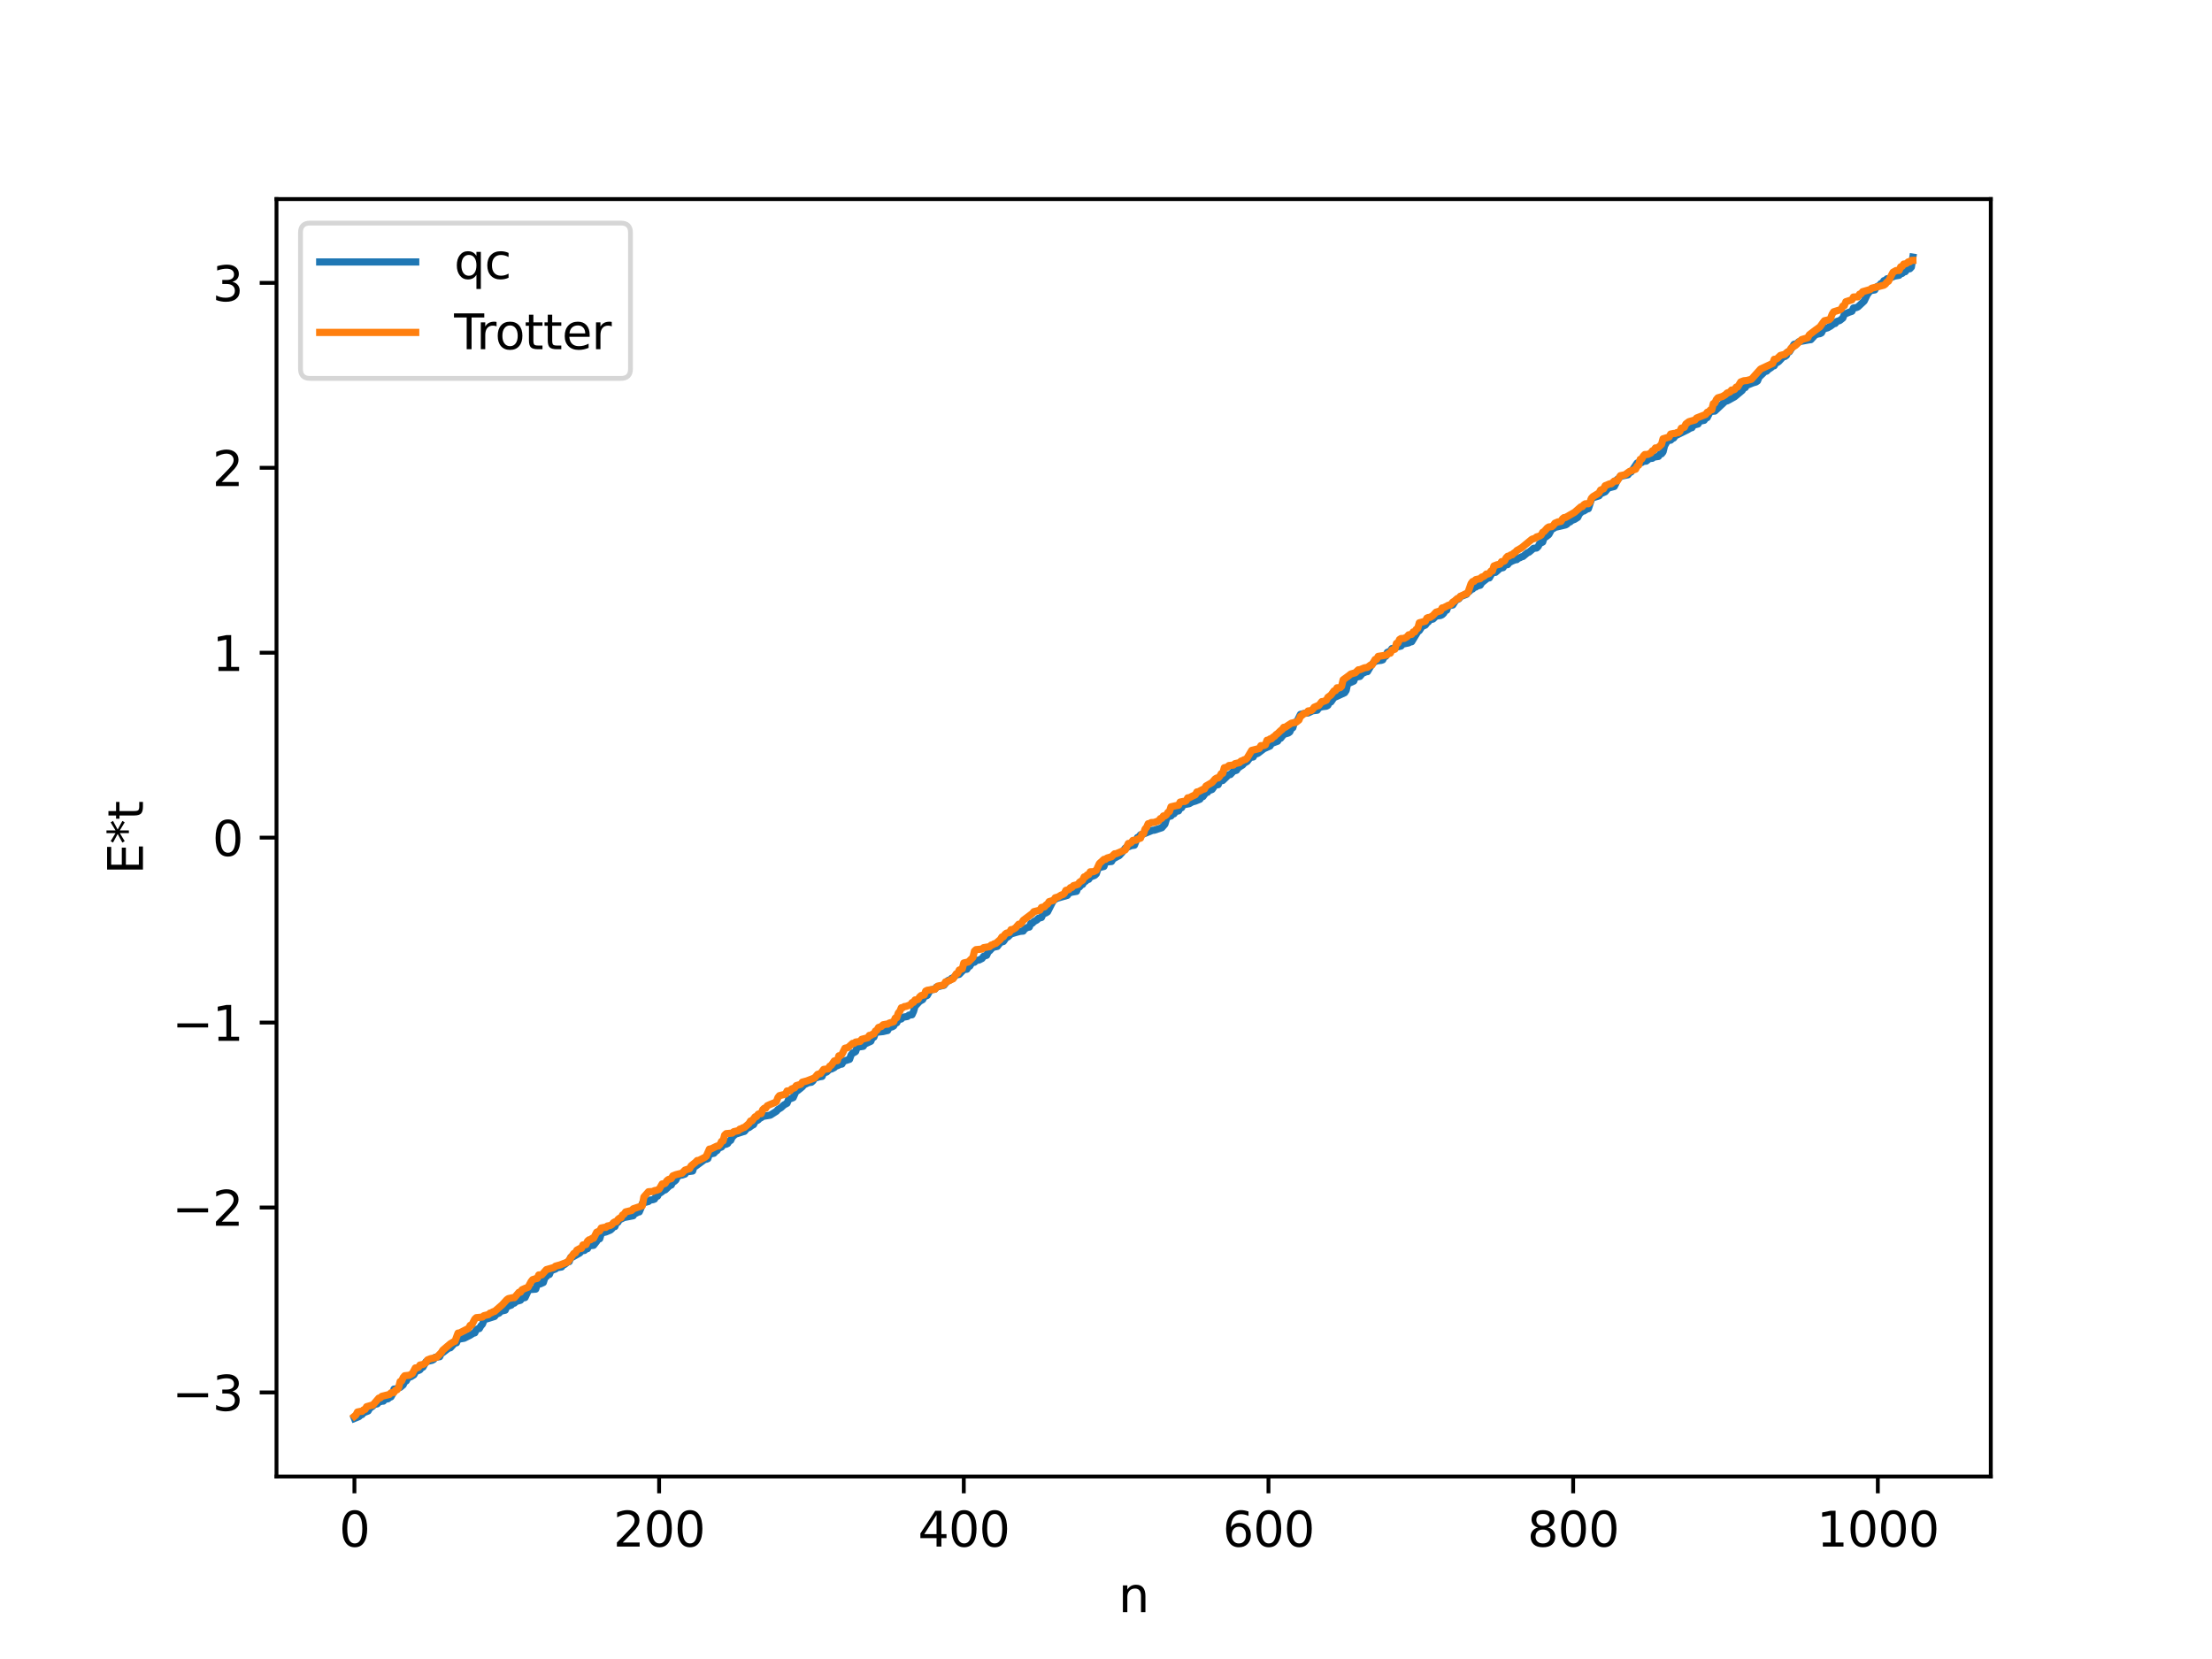 <?xml version="1.0" encoding="utf-8" standalone="no"?>
<!DOCTYPE svg PUBLIC "-//W3C//DTD SVG 1.1//EN"
  "http://www.w3.org/Graphics/SVG/1.1/DTD/svg11.dtd">
<svg xmlns:xlink="http://www.w3.org/1999/xlink" width="460.8pt" height="345.6pt" viewBox="0 0 460.8 345.6" xmlns="http://www.w3.org/2000/svg" version="1.1">
 <defs>
  <style type="text/css">*{stroke-linejoin: round; stroke-linecap: butt}</style>
 </defs>
 <g id="figure_1">
  <g id="patch_1">
   <path d="M 0 345.6 
L 460.8 345.6 
L 460.8 0 
L 0 0 
z
" style="fill: #ffffff"/>
  </g>
  <g id="axes_1">
   <g id="patch_2">
    <path d="M 57.6 307.584 
L 414.72 307.584 
L 414.72 41.472 
L 57.6 41.472 
z
" style="fill: #ffffff"/>
   </g>
   <g id="matplotlib.axis_1">
    <g id="xtick_1">
     <g id="line2d_1">
      <defs>
       <path id="m2b58fa3837" d="M 0 0 
L 0 3.5 
" style="stroke: #000000; stroke-width: 0.8"/>
      </defs>
      <g>
       <use xlink:href="#m2b58fa3837" x="73.833" y="307.584" style="stroke: #000000; stroke-width: 0.8"/>
      </g>
     </g>
     <g id="text_1">
      <!-- 0 -->
      <g transform="translate(70.651 322.182) scale(0.1 -0.1)">
       <defs>
        <path id="DejaVuSans-30" d="M 2034 4250 
Q 1547 4250 1301 3770 
Q 1056 3291 1056 2328 
Q 1056 1369 1301 889 
Q 1547 409 2034 409 
Q 2525 409 2770 889 
Q 3016 1369 3016 2328 
Q 3016 3291 2770 3770 
Q 2525 4250 2034 4250 
z
M 2034 4750 
Q 2819 4750 3233 4129 
Q 3647 3509 3647 2328 
Q 3647 1150 3233 529 
Q 2819 -91 2034 -91 
Q 1250 -91 836 529 
Q 422 1150 422 2328 
Q 422 3509 836 4129 
Q 1250 4750 2034 4750 
z
" transform="scale(0.016)"/>
       </defs>
       <use xlink:href="#DejaVuSans-30"/>
      </g>
     </g>
    </g>
    <g id="xtick_2">
     <g id="line2d_2">
      <g>
       <use xlink:href="#m2b58fa3837" x="137.304" y="307.584" style="stroke: #000000; stroke-width: 0.8"/>
      </g>
     </g>
     <g id="text_2">
      <!-- 200 -->
      <g transform="translate(127.76 322.182) scale(0.1 -0.1)">
       <defs>
        <path id="DejaVuSans-32" d="M 1228 531 
L 3431 531 
L 3431 0 
L 469 0 
L 469 531 
Q 828 903 1448 1529 
Q 2069 2156 2228 2338 
Q 2531 2678 2651 2914 
Q 2772 3150 2772 3378 
Q 2772 3750 2511 3984 
Q 2250 4219 1831 4219 
Q 1534 4219 1204 4116 
Q 875 4013 500 3803 
L 500 4441 
Q 881 4594 1212 4672 
Q 1544 4750 1819 4750 
Q 2544 4750 2975 4387 
Q 3406 4025 3406 3419 
Q 3406 3131 3298 2873 
Q 3191 2616 2906 2266 
Q 2828 2175 2409 1742 
Q 1991 1309 1228 531 
z
" transform="scale(0.016)"/>
       </defs>
       <use xlink:href="#DejaVuSans-32"/>
       <use xlink:href="#DejaVuSans-30" x="63.623"/>
       <use xlink:href="#DejaVuSans-30" x="127.246"/>
      </g>
     </g>
    </g>
    <g id="xtick_3">
     <g id="line2d_3">
      <g>
       <use xlink:href="#m2b58fa3837" x="200.775" y="307.584" style="stroke: #000000; stroke-width: 0.8"/>
      </g>
     </g>
     <g id="text_3">
      <!-- 400 -->
      <g transform="translate(191.231 322.182) scale(0.1 -0.1)">
       <defs>
        <path id="DejaVuSans-34" d="M 2419 4116 
L 825 1625 
L 2419 1625 
L 2419 4116 
z
M 2253 4666 
L 3047 4666 
L 3047 1625 
L 3713 1625 
L 3713 1100 
L 3047 1100 
L 3047 0 
L 2419 0 
L 2419 1100 
L 313 1100 
L 313 1709 
L 2253 4666 
z
" transform="scale(0.016)"/>
       </defs>
       <use xlink:href="#DejaVuSans-34"/>
       <use xlink:href="#DejaVuSans-30" x="63.623"/>
       <use xlink:href="#DejaVuSans-30" x="127.246"/>
      </g>
     </g>
    </g>
    <g id="xtick_4">
     <g id="line2d_4">
      <g>
       <use xlink:href="#m2b58fa3837" x="264.246" y="307.584" style="stroke: #000000; stroke-width: 0.8"/>
      </g>
     </g>
     <g id="text_4">
      <!-- 600 -->
      <g transform="translate(254.702 322.182) scale(0.1 -0.1)">
       <defs>
        <path id="DejaVuSans-36" d="M 2113 2584 
Q 1688 2584 1439 2293 
Q 1191 2003 1191 1497 
Q 1191 994 1439 701 
Q 1688 409 2113 409 
Q 2538 409 2786 701 
Q 3034 994 3034 1497 
Q 3034 2003 2786 2293 
Q 2538 2584 2113 2584 
z
M 3366 4563 
L 3366 3988 
Q 3128 4100 2886 4159 
Q 2644 4219 2406 4219 
Q 1781 4219 1451 3797 
Q 1122 3375 1075 2522 
Q 1259 2794 1537 2939 
Q 1816 3084 2150 3084 
Q 2853 3084 3261 2657 
Q 3669 2231 3669 1497 
Q 3669 778 3244 343 
Q 2819 -91 2113 -91 
Q 1303 -91 875 529 
Q 447 1150 447 2328 
Q 447 3434 972 4092 
Q 1497 4750 2381 4750 
Q 2619 4750 2861 4703 
Q 3103 4656 3366 4563 
z
" transform="scale(0.016)"/>
       </defs>
       <use xlink:href="#DejaVuSans-36"/>
       <use xlink:href="#DejaVuSans-30" x="63.623"/>
       <use xlink:href="#DejaVuSans-30" x="127.246"/>
      </g>
     </g>
    </g>
    <g id="xtick_5">
     <g id="line2d_5">
      <g>
       <use xlink:href="#m2b58fa3837" x="327.717" y="307.584" style="stroke: #000000; stroke-width: 0.8"/>
      </g>
     </g>
     <g id="text_5">
      <!-- 800 -->
      <g transform="translate(318.173 322.182) scale(0.1 -0.1)">
       <defs>
        <path id="DejaVuSans-38" d="M 2034 2216 
Q 1584 2216 1326 1975 
Q 1069 1734 1069 1313 
Q 1069 891 1326 650 
Q 1584 409 2034 409 
Q 2484 409 2743 651 
Q 3003 894 3003 1313 
Q 3003 1734 2745 1975 
Q 2488 2216 2034 2216 
z
M 1403 2484 
Q 997 2584 770 2862 
Q 544 3141 544 3541 
Q 544 4100 942 4425 
Q 1341 4750 2034 4750 
Q 2731 4750 3128 4425 
Q 3525 4100 3525 3541 
Q 3525 3141 3298 2862 
Q 3072 2584 2669 2484 
Q 3125 2378 3379 2068 
Q 3634 1759 3634 1313 
Q 3634 634 3220 271 
Q 2806 -91 2034 -91 
Q 1263 -91 848 271 
Q 434 634 434 1313 
Q 434 1759 690 2068 
Q 947 2378 1403 2484 
z
M 1172 3481 
Q 1172 3119 1398 2916 
Q 1625 2713 2034 2713 
Q 2441 2713 2670 2916 
Q 2900 3119 2900 3481 
Q 2900 3844 2670 4047 
Q 2441 4250 2034 4250 
Q 1625 4250 1398 4047 
Q 1172 3844 1172 3481 
z
" transform="scale(0.016)"/>
       </defs>
       <use xlink:href="#DejaVuSans-38"/>
       <use xlink:href="#DejaVuSans-30" x="63.623"/>
       <use xlink:href="#DejaVuSans-30" x="127.246"/>
      </g>
     </g>
    </g>
    <g id="xtick_6">
     <g id="line2d_6">
      <g>
       <use xlink:href="#m2b58fa3837" x="391.188" y="307.584" style="stroke: #000000; stroke-width: 0.8"/>
      </g>
     </g>
     <g id="text_6">
      <!-- 1000 -->
      <g transform="translate(378.463 322.182) scale(0.1 -0.1)">
       <defs>
        <path id="DejaVuSans-31" d="M 794 531 
L 1825 531 
L 1825 4091 
L 703 3866 
L 703 4441 
L 1819 4666 
L 2450 4666 
L 2450 531 
L 3481 531 
L 3481 0 
L 794 0 
L 794 531 
z
" transform="scale(0.016)"/>
       </defs>
       <use xlink:href="#DejaVuSans-31"/>
       <use xlink:href="#DejaVuSans-30" x="63.623"/>
       <use xlink:href="#DejaVuSans-30" x="127.246"/>
       <use xlink:href="#DejaVuSans-30" x="190.869"/>
      </g>
     </g>
    </g>
    <g id="text_7">
     <!-- n -->
     <g transform="translate(232.991 335.861) scale(0.1 -0.1)">
      <defs>
       <path id="DejaVuSans-6e" d="M 3513 2113 
L 3513 0 
L 2938 0 
L 2938 2094 
Q 2938 2591 2744 2837 
Q 2550 3084 2163 3084 
Q 1697 3084 1428 2787 
Q 1159 2491 1159 1978 
L 1159 0 
L 581 0 
L 581 3500 
L 1159 3500 
L 1159 2956 
Q 1366 3272 1645 3428 
Q 1925 3584 2291 3584 
Q 2894 3584 3203 3211 
Q 3513 2838 3513 2113 
z
" transform="scale(0.016)"/>
      </defs>
      <use xlink:href="#DejaVuSans-6e"/>
     </g>
    </g>
   </g>
   <g id="matplotlib.axis_2">
    <g id="ytick_1">
     <g id="line2d_7">
      <defs>
       <path id="m4e00df3006" d="M 0 0 
L -3.5 0 
" style="stroke: #000000; stroke-width: 0.8"/>
      </defs>
      <g>
       <use xlink:href="#m4e00df3006" x="57.6" y="290.071" style="stroke: #000000; stroke-width: 0.8"/>
      </g>
     </g>
     <g id="text_8">
      <!-- −3 -->
      <g transform="translate(35.858 293.87) scale(0.1 -0.1)">
       <defs>
        <path id="DejaVuSans-2212" d="M 678 2272 
L 4684 2272 
L 4684 1741 
L 678 1741 
L 678 2272 
z
" transform="scale(0.016)"/>
        <path id="DejaVuSans-33" d="M 2597 2516 
Q 3050 2419 3304 2112 
Q 3559 1806 3559 1356 
Q 3559 666 3084 287 
Q 2609 -91 1734 -91 
Q 1441 -91 1130 -33 
Q 819 25 488 141 
L 488 750 
Q 750 597 1062 519 
Q 1375 441 1716 441 
Q 2309 441 2620 675 
Q 2931 909 2931 1356 
Q 2931 1769 2642 2001 
Q 2353 2234 1838 2234 
L 1294 2234 
L 1294 2753 
L 1863 2753 
Q 2328 2753 2575 2939 
Q 2822 3125 2822 3475 
Q 2822 3834 2567 4026 
Q 2313 4219 1838 4219 
Q 1578 4219 1281 4162 
Q 984 4106 628 3988 
L 628 4550 
Q 988 4650 1302 4700 
Q 1616 4750 1894 4750 
Q 2613 4750 3031 4423 
Q 3450 4097 3450 3541 
Q 3450 3153 3228 2886 
Q 3006 2619 2597 2516 
z
" transform="scale(0.016)"/>
       </defs>
       <use xlink:href="#DejaVuSans-2212"/>
       <use xlink:href="#DejaVuSans-33" x="83.789"/>
      </g>
     </g>
    </g>
    <g id="ytick_2">
     <g id="line2d_8">
      <g>
       <use xlink:href="#m4e00df3006" x="57.6" y="251.547" style="stroke: #000000; stroke-width: 0.8"/>
      </g>
     </g>
     <g id="text_9">
      <!-- −2 -->
      <g transform="translate(35.858 255.346) scale(0.1 -0.1)">
       <use xlink:href="#DejaVuSans-2212"/>
       <use xlink:href="#DejaVuSans-32" x="83.789"/>
      </g>
     </g>
    </g>
    <g id="ytick_3">
     <g id="line2d_9">
      <g>
       <use xlink:href="#m4e00df3006" x="57.6" y="213.023" style="stroke: #000000; stroke-width: 0.8"/>
      </g>
     </g>
     <g id="text_10">
      <!-- −1 -->
      <g transform="translate(35.858 216.822) scale(0.1 -0.1)">
       <use xlink:href="#DejaVuSans-2212"/>
       <use xlink:href="#DejaVuSans-31" x="83.789"/>
      </g>
     </g>
    </g>
    <g id="ytick_4">
     <g id="line2d_10">
      <g>
       <use xlink:href="#m4e00df3006" x="57.6" y="174.499" style="stroke: #000000; stroke-width: 0.8"/>
      </g>
     </g>
     <g id="text_11">
      <!-- 0 -->
      <g transform="translate(44.237 178.298) scale(0.1 -0.1)">
       <use xlink:href="#DejaVuSans-30"/>
      </g>
     </g>
    </g>
    <g id="ytick_5">
     <g id="line2d_11">
      <g>
       <use xlink:href="#m4e00df3006" x="57.6" y="135.975" style="stroke: #000000; stroke-width: 0.8"/>
      </g>
     </g>
     <g id="text_12">
      <!-- 1 -->
      <g transform="translate(44.237 139.775) scale(0.1 -0.1)">
       <use xlink:href="#DejaVuSans-31"/>
      </g>
     </g>
    </g>
    <g id="ytick_6">
     <g id="line2d_12">
      <g>
       <use xlink:href="#m4e00df3006" x="57.6" y="97.451" style="stroke: #000000; stroke-width: 0.8"/>
      </g>
     </g>
     <g id="text_13">
      <!-- 2 -->
      <g transform="translate(44.237 101.251) scale(0.1 -0.1)">
       <use xlink:href="#DejaVuSans-32"/>
      </g>
     </g>
    </g>
    <g id="ytick_7">
     <g id="line2d_13">
      <g>
       <use xlink:href="#m4e00df3006" x="57.6" y="58.927" style="stroke: #000000; stroke-width: 0.8"/>
      </g>
     </g>
     <g id="text_14">
      <!-- 3 -->
      <g transform="translate(44.237 62.727) scale(0.1 -0.1)">
       <use xlink:href="#DejaVuSans-33"/>
      </g>
     </g>
    </g>
    <g id="text_15">
     <!-- E*t -->
     <g transform="translate(29.778 182.148) rotate(-90) scale(0.1 -0.1)">
      <defs>
       <path id="DejaVuSans-45" d="M 628 4666 
L 3578 4666 
L 3578 4134 
L 1259 4134 
L 1259 2753 
L 3481 2753 
L 3481 2222 
L 1259 2222 
L 1259 531 
L 3634 531 
L 3634 0 
L 628 0 
L 628 4666 
z
" transform="scale(0.016)"/>
       <path id="DejaVuSans-2a" d="M 3009 3897 
L 1888 3291 
L 3009 2681 
L 2828 2375 
L 1778 3009 
L 1778 1831 
L 1422 1831 
L 1422 3009 
L 372 2375 
L 191 2681 
L 1313 3291 
L 191 3897 
L 372 4206 
L 1422 3572 
L 1422 4750 
L 1778 4750 
L 1778 3572 
L 2828 4206 
L 3009 3897 
z
" transform="scale(0.016)"/>
       <path id="DejaVuSans-74" d="M 1172 4494 
L 1172 3500 
L 2356 3500 
L 2356 3053 
L 1172 3053 
L 1172 1153 
Q 1172 725 1289 603 
Q 1406 481 1766 481 
L 2356 481 
L 2356 0 
L 1766 0 
Q 1100 0 847 248 
Q 594 497 594 1153 
L 594 3053 
L 172 3053 
L 172 3500 
L 594 3500 
L 594 4494 
L 1172 4494 
z
" transform="scale(0.016)"/>
      </defs>
      <use xlink:href="#DejaVuSans-45"/>
      <use xlink:href="#DejaVuSans-2a" x="63.184"/>
      <use xlink:href="#DejaVuSans-74" x="113.184"/>
     </g>
    </g>
   </g>
   <g id="line2d_14">
    <path d="M 73.833 295.488 
L 74.785 295.106 
L 75.102 294.791 
L 75.42 294.683 
L 75.737 294.3 
L 76.689 293.93 
L 77.006 293.374 
L 77.641 292.935 
L 77.958 292.579 
L 78.593 292.445 
L 78.91 292.085 
L 79.545 291.893 
L 79.862 291.878 
L 80.18 291.506 
L 80.815 291.394 
L 81.132 291.115 
L 81.449 290.992 
L 81.767 290.44 
L 82.084 289.367 
L 82.401 289.363 
L 83.036 289.066 
L 83.353 289.019 
L 83.988 288.493 
L 84.305 287.801 
L 84.623 287.682 
L 84.94 287.142 
L 85.258 286.873 
L 85.575 286.801 
L 86.21 286.402 
L 86.527 285.86 
L 86.844 285.539 
L 87.162 285.514 
L 87.479 285.351 
L 87.796 284.933 
L 88.114 284.795 
L 88.748 283.664 
L 90.018 283.37 
L 90.335 283.198 
L 90.653 282.755 
L 91.605 282.626 
L 91.922 281.917 
L 92.239 281.777 
L 93.191 281.042 
L 93.509 280.83 
L 93.826 280.763 
L 94.778 279.736 
L 95.096 279.731 
L 95.413 278.989 
L 96.682 278.78 
L 97.952 278.142 
L 98.586 277.735 
L 98.904 277.664 
L 99.221 277 
L 99.539 276.814 
L 99.856 276.764 
L 100.173 276.201 
L 100.491 275.867 
L 100.808 275.056 
L 101.125 274.827 
L 102.077 274.544 
L 103.029 274.239 
L 103.347 273.808 
L 103.981 273.535 
L 104.299 273.161 
L 105.251 272.933 
L 105.568 272.22 
L 106.52 271.87 
L 106.838 271.483 
L 107.155 271.463 
L 107.472 271.136 
L 108.107 270.955 
L 108.424 270.865 
L 108.742 270.443 
L 109.377 270.307 
L 110.011 268.965 
L 110.329 268.643 
L 111.598 268.547 
L 111.915 267.57 
L 112.55 267.457 
L 113.185 267.171 
L 113.502 266.163 
L 113.82 265.943 
L 114.137 265.535 
L 114.454 265.493 
L 114.772 264.698 
L 115.724 264.353 
L 116.041 264.085 
L 116.993 263.93 
L 117.31 263.518 
L 117.628 263.406 
L 118.262 262.889 
L 118.58 262.82 
L 118.897 261.915 
L 119.215 261.9 
L 120.801 261.007 
L 121.119 260.568 
L 121.753 260.486 
L 122.071 260.178 
L 122.388 260.121 
L 122.705 259.523 
L 123.658 259.419 
L 124.292 258.606 
L 124.61 258.113 
L 124.927 258.058 
L 125.244 257.016 
L 125.562 256.788 
L 126.196 256.645 
L 127.148 256.249 
L 127.466 255.974 
L 127.783 255.537 
L 128.1 255.52 
L 128.418 254.692 
L 128.735 254.612 
L 129.053 254.004 
L 129.37 253.952 
L 130.005 253.632 
L 131.591 253.323 
L 131.909 253.261 
L 132.226 252.726 
L 132.543 252.711 
L 132.861 252.504 
L 133.178 252.462 
L 133.496 251.727 
L 133.813 250.69 
L 134.448 250.463 
L 135.082 250.296 
L 135.4 250.002 
L 136.034 249.909 
L 136.352 249.789 
L 136.669 249.206 
L 136.986 249.176 
L 137.304 248.488 
L 137.621 248.457 
L 138.256 247.97 
L 138.573 247.872 
L 139.525 246.973 
L 139.843 246.862 
L 140.16 246.236 
L 140.477 246.114 
L 140.795 245.822 
L 141.112 245.117 
L 141.747 244.809 
L 142.064 244.789 
L 142.699 244.578 
L 143.016 244.109 
L 144.286 243.945 
L 144.603 242.942 
L 144.92 242.923 
L 146.824 241.524 
L 147.142 241.499 
L 147.459 241.361 
L 147.777 240.43 
L 148.729 240.24 
L 149.046 239.869 
L 149.363 239.682 
L 149.681 239.19 
L 150.315 238.939 
L 150.633 238.465 
L 151.267 238.362 
L 151.585 238.206 
L 151.902 237.714 
L 152.22 237.564 
L 152.537 236.882 
L 153.172 236.282 
L 154.758 235.769 
L 155.076 235.685 
L 155.71 234.917 
L 156.028 234.895 
L 156.662 234.439 
L 156.98 234.28 
L 157.297 233.636 
L 157.932 233.306 
L 158.249 232.964 
L 158.567 232.84 
L 158.884 232.57 
L 160.471 232.302 
L 161.74 231.496 
L 162.058 231.13 
L 162.692 230.75 
L 163.327 230.168 
L 163.962 229.824 
L 164.279 229.016 
L 164.914 228.78 
L 165.231 228.657 
L 165.866 227.242 
L 166.183 227.179 
L 167.135 226.398 
L 167.453 226.011 
L 168.405 225.537 
L 169.039 225.444 
L 169.357 225.166 
L 169.674 224.634 
L 170.626 224.335 
L 171.261 224.231 
L 171.578 223.52 
L 172.213 223.316 
L 172.848 222.716 
L 173.165 222.707 
L 173.8 222.393 
L 174.117 222.079 
L 174.434 222.005 
L 175.069 221.691 
L 175.386 221.668 
L 175.704 221.08 
L 176.973 220.676 
L 177.291 219.787 
L 177.608 219.351 
L 177.925 219.263 
L 178.243 219.052 
L 178.56 218.151 
L 179.829 217.965 
L 180.147 217.493 
L 181.416 216.913 
L 181.734 216.123 
L 182.051 216.054 
L 182.368 215.178 
L 182.686 215.022 
L 183.955 214.89 
L 184.59 214.741 
L 184.907 214.679 
L 185.224 214.066 
L 185.859 213.906 
L 186.177 213.721 
L 186.494 213.15 
L 186.811 213.06 
L 187.129 212.427 
L 187.763 212.264 
L 188.081 211.912 
L 189.033 211.75 
L 189.35 211.469 
L 189.985 211.394 
L 190.302 210.702 
L 190.62 209.62 
L 191.572 208.597 
L 192.206 208.238 
L 192.524 207.636 
L 193.158 207.368 
L 193.793 206.235 
L 194.745 206.068 
L 195.062 205.622 
L 196.649 205.245 
L 197.284 204.436 
L 197.601 204.201 
L 197.919 204.154 
L 198.236 203.807 
L 198.553 203.742 
L 199.188 203.086 
L 199.823 202.976 
L 200.775 201.981 
L 201.41 201.908 
L 201.727 201.42 
L 202.044 201.248 
L 202.362 200.694 
L 202.679 200.473 
L 202.996 200.452 
L 203.314 200.103 
L 203.948 199.99 
L 204.583 199.664 
L 204.9 199.215 
L 205.535 199.009 
L 205.853 198.299 
L 206.17 198.057 
L 206.805 197.364 
L 207.757 197.148 
L 208.391 196.322 
L 209.026 196.13 
L 209.661 195.25 
L 209.978 195.167 
L 210.613 194.553 
L 211.882 194.178 
L 212.517 194.012 
L 213.152 193.962 
L 213.469 193.507 
L 214.104 193.166 
L 214.421 193.133 
L 214.739 192.354 
L 215.056 192.325 
L 215.373 191.993 
L 216.008 191.642 
L 216.325 191.293 
L 216.96 191.127 
L 217.277 190.42 
L 217.912 190.157 
L 218.229 189.95 
L 219.181 188.079 
L 219.499 187.551 
L 220.134 187.148 
L 221.086 186.878 
L 222.355 186.517 
L 222.672 186.041 
L 223.307 185.846 
L 224.259 185.682 
L 224.577 184.847 
L 224.894 184.768 
L 225.211 184.356 
L 225.529 184.244 
L 225.846 183.679 
L 226.163 183.574 
L 226.481 183.189 
L 226.798 183.177 
L 227.115 182.705 
L 228.067 182.341 
L 228.385 182.015 
L 228.702 181.028 
L 229.02 180.727 
L 229.972 180.494 
L 230.289 179.575 
L 231.558 179.461 
L 231.876 178.932 
L 232.828 178.397 
L 233.145 178.257 
L 233.78 177.555 
L 234.415 176.67 
L 235.684 176.154 
L 236.319 176.067 
L 236.953 174.462 
L 237.271 174.318 
L 237.588 173.903 
L 238.223 173.728 
L 240.127 172.952 
L 240.444 172.949 
L 241.079 172.738 
L 242.031 172.426 
L 242.666 171.704 
L 242.983 170.657 
L 243.3 170.106 
L 243.935 169.992 
L 244.253 169.608 
L 244.57 169.523 
L 244.887 169.044 
L 245.522 168.922 
L 245.839 168.302 
L 246.157 168.261 
L 246.474 167.664 
L 247.743 167.417 
L 248.378 167.054 
L 249.013 166.882 
L 249.965 166.495 
L 250.282 165.997 
L 250.6 165.946 
L 251.234 165.075 
L 251.552 165.052 
L 251.869 164.603 
L 252.186 164.585 
L 252.504 164.452 
L 253.139 163.546 
L 253.773 163.457 
L 254.091 162.683 
L 254.725 162.59 
L 255.995 161.357 
L 256.312 161.349 
L 256.947 160.652 
L 257.581 160.462 
L 257.899 159.989 
L 258.534 159.554 
L 258.851 159.376 
L 259.168 158.985 
L 259.803 158.626 
L 260.438 157.785 
L 261.072 157.691 
L 261.39 157.124 
L 262.024 156.943 
L 263.294 155.97 
L 263.929 155.688 
L 264.563 155.417 
L 264.881 154.879 
L 266.15 154.412 
L 266.467 153.861 
L 266.785 153.793 
L 267.42 152.984 
L 268.372 152.703 
L 268.689 152.473 
L 269.006 151.778 
L 269.324 151.591 
L 269.641 150.527 
L 269.958 150.424 
L 270.276 150.099 
L 270.91 148.816 
L 271.862 148.589 
L 272.497 148.525 
L 273.449 148.066 
L 274.401 147.951 
L 274.719 147.473 
L 275.353 147.228 
L 276.305 147.11 
L 276.623 146.93 
L 276.94 146.257 
L 277.258 146.226 
L 277.892 145.325 
L 278.527 145.043 
L 280.114 144.312 
L 280.431 143.827 
L 280.748 142.329 
L 281.066 142.303 
L 282.018 141.876 
L 282.335 141.06 
L 283.287 140.913 
L 283.922 140.168 
L 284.239 140.109 
L 284.557 139.927 
L 284.874 139.912 
L 285.509 138.837 
L 286.143 138.001 
L 286.778 137.664 
L 287.73 137.558 
L 288.048 137.453 
L 288.365 136.828 
L 288.682 136.715 
L 289 135.903 
L 289.634 135.638 
L 289.952 135.12 
L 290.269 135.078 
L 290.904 134.802 
L 291.856 134.588 
L 292.173 134.181 
L 293.443 133.928 
L 293.76 133.74 
L 294.077 133.686 
L 295.347 131.595 
L 295.664 131.385 
L 296.299 130.413 
L 296.616 130.367 
L 296.934 130.202 
L 297.251 129.756 
L 297.568 129.522 
L 297.886 129.093 
L 298.52 128.959 
L 299.155 128.339 
L 300.107 128.209 
L 300.424 128.054 
L 300.742 127.757 
L 301.059 127.189 
L 301.377 127.109 
L 301.694 126.227 
L 302.646 126.022 
L 303.281 125.047 
L 303.915 124.736 
L 304.233 124.293 
L 305.502 123.807 
L 305.82 123.362 
L 306.137 123.167 
L 306.454 122.742 
L 306.772 122.704 
L 307.089 122.34 
L 307.406 122.301 
L 307.724 122.072 
L 308.358 121.914 
L 308.676 121.389 
L 309.945 120.39 
L 310.262 120.387 
L 310.897 119.253 
L 311.532 119.236 
L 312.484 118.383 
L 313.119 118.244 
L 313.436 117.706 
L 314.071 117.619 
L 314.388 117.2 
L 315.023 116.866 
L 315.658 116.613 
L 315.975 116.582 
L 316.292 116.26 
L 316.61 116.206 
L 316.927 115.996 
L 317.244 115.935 
L 318.196 115.146 
L 318.514 115.033 
L 319.466 114.229 
L 320.1 114.157 
L 320.418 113.862 
L 320.735 113.236 
L 321.37 112.918 
L 321.687 111.877 
L 322.005 111.86 
L 322.639 111.367 
L 323.274 110.19 
L 323.591 110.117 
L 323.909 109.869 
L 326.13 109.351 
L 326.448 109.17 
L 326.765 108.769 
L 327.082 108.722 
L 327.4 108.43 
L 328.034 108.186 
L 328.669 107.779 
L 328.986 107.117 
L 329.621 106.48 
L 329.939 106.458 
L 330.573 106.052 
L 330.891 105.97 
L 331.525 104.011 
L 331.843 103.689 
L 333.112 103.29 
L 333.429 102.857 
L 334.381 102.45 
L 335.016 101.676 
L 336.286 101.341 
L 336.603 100.72 
L 336.92 99.85 
L 337.238 99.648 
L 337.555 99.23 
L 339.142 98.901 
L 339.459 98.391 
L 339.777 98.341 
L 341.046 96.459 
L 341.998 96.355 
L 342.315 96.118 
L 342.95 96.051 
L 343.585 95.53 
L 344.22 95.467 
L 344.537 95.223 
L 345.489 95.079 
L 345.806 94.606 
L 346.124 94.544 
L 346.441 94.14 
L 346.758 92.865 
L 347.393 91.767 
L 348.028 91.693 
L 348.345 91.391 
L 348.662 91.248 
L 348.98 90.789 
L 351.519 89.545 
L 352.153 89.16 
L 352.471 89.088 
L 352.788 88.568 
L 353.74 88.324 
L 354.058 87.75 
L 355.01 87.557 
L 355.327 87.1 
L 355.644 86.994 
L 356.279 85.714 
L 357.231 85.633 
L 359.453 83.547 
L 359.77 83.527 
L 361.357 82.654 
L 362.943 81.328 
L 363.261 80.767 
L 363.578 80.734 
L 363.896 80.173 
L 364.213 80.143 
L 365.165 79.755 
L 365.8 79.574 
L 366.117 79.359 
L 366.434 78.58 
L 367.704 77.348 
L 368.021 77.319 
L 368.339 76.982 
L 368.973 76.562 
L 369.291 76.276 
L 369.608 76.191 
L 369.925 75.543 
L 370.243 75.513 
L 370.56 75.295 
L 371.512 74.276 
L 371.829 74.262 
L 372.147 74.034 
L 372.464 73.287 
L 372.781 73.274 
L 373.734 71.729 
L 374.368 71.547 
L 374.686 71.213 
L 375.32 71.079 
L 376.907 70.787 
L 377.224 70.758 
L 378.177 69.733 
L 378.811 69.547 
L 379.129 69.512 
L 379.446 69.339 
L 379.763 68.706 
L 380.081 68.465 
L 380.715 68.294 
L 381.35 67.928 
L 381.985 67.455 
L 382.302 67.386 
L 382.62 66.979 
L 383.254 66.77 
L 383.889 66.268 
L 384.206 65.465 
L 385.158 65.061 
L 385.793 64.844 
L 386.11 64.159 
L 386.745 64.063 
L 387.062 63.909 
L 388.332 62.726 
L 388.967 61.395 
L 389.601 60.556 
L 390.553 60.392 
L 390.871 59.863 
L 391.188 59.598 
L 391.505 59.506 
L 391.823 59.078 
L 392.14 58.945 
L 392.458 58.467 
L 392.775 58.396 
L 393.092 58.075 
L 393.41 58.054 
L 394.679 57.507 
L 395.631 57.343 
L 395.948 56.969 
L 396.266 56.952 
L 396.583 56.646 
L 396.9 56.598 
L 397.218 56.185 
L 397.535 55.994 
L 397.853 55.985 
L 398.17 55.649 
L 398.487 53.568 
L 398.487 53.568 
" clip-path="url(#p6b2738f09f)" style="fill: none; stroke: #1f77b4; stroke-width: 1.5; stroke-linecap: square"/>
   </g>
   <g id="line2d_15">
    <path d="M 73.833 295.024 
L 74.15 294.761 
L 74.467 294.148 
L 75.102 294.017 
L 75.42 294.017 
L 75.737 293.688 
L 76.054 293.61 
L 76.372 293.043 
L 77.324 292.764 
L 77.641 292.73 
L 78.91 291.26 
L 79.228 291.206 
L 79.545 290.876 
L 81.132 290.488 
L 81.449 290.147 
L 82.084 290.062 
L 82.401 289.6 
L 82.719 289.511 
L 83.036 289.087 
L 83.353 287.804 
L 83.671 287.685 
L 83.988 286.964 
L 84.305 286.597 
L 85.258 286.494 
L 85.892 286.145 
L 86.527 284.969 
L 86.844 284.969 
L 87.162 284.845 
L 87.479 284.367 
L 88.114 284.245 
L 88.748 283.856 
L 89.066 283.289 
L 89.7 283.04 
L 90.335 282.913 
L 90.97 282.732 
L 91.922 281.782 
L 92.239 281.27 
L 93.826 279.926 
L 94.461 279.539 
L 94.778 279.425 
L 95.413 277.713 
L 95.73 277.685 
L 97.634 276.709 
L 97.952 276.097 
L 98.269 276.016 
L 98.904 274.795 
L 99.221 274.494 
L 100.491 274.371 
L 100.808 274.08 
L 101.76 273.855 
L 102.077 273.539 
L 102.395 273.469 
L 102.712 273.256 
L 103.029 273.195 
L 104.616 271.817 
L 105.568 270.77 
L 105.886 270.532 
L 106.838 270.327 
L 107.155 270.327 
L 108.107 269.205 
L 108.424 269.183 
L 108.742 268.679 
L 109.377 268.393 
L 110.011 268.156 
L 110.646 266.966 
L 110.963 266.575 
L 111.598 266.373 
L 111.915 266.314 
L 112.233 265.596 
L 112.867 265.575 
L 113.82 264.489 
L 115.406 264.032 
L 115.724 263.759 
L 116.676 263.503 
L 117.31 263.256 
L 118.262 262.894 
L 119.532 261.115 
L 119.849 261.02 
L 120.167 260.429 
L 120.801 260.082 
L 121.119 260.06 
L 121.436 259.34 
L 122.071 259.281 
L 122.388 258.554 
L 122.705 258.275 
L 123.023 258.262 
L 123.34 257.965 
L 123.658 257.956 
L 124.292 256.693 
L 124.927 256.43 
L 125.244 255.817 
L 125.879 255.686 
L 126.196 255.686 
L 126.514 255.411 
L 127.148 255.279 
L 127.466 255.107 
L 127.783 254.711 
L 128.1 254.527 
L 128.418 254.51 
L 128.735 254.021 
L 129.053 253.772 
L 129.37 253.704 
L 129.687 253.105 
L 130.005 252.929 
L 130.322 252.461 
L 131.591 252.157 
L 131.909 251.816 
L 133.178 251.388 
L 133.813 251.179 
L 134.13 249.354 
L 135.082 248.266 
L 136.034 248.207 
L 136.352 248.017 
L 136.669 247.987 
L 137.304 247.743 
L 137.939 246.638 
L 138.256 246.638 
L 138.573 246.514 
L 138.891 246 
L 139.208 245.726 
L 139.843 245.524 
L 140.16 244.957 
L 140.795 244.708 
L 141.429 244.548 
L 142.064 244.401 
L 142.699 243.752 
L 143.651 243.451 
L 143.968 242.868 
L 144.92 242.094 
L 145.238 241.76 
L 145.555 241.75 
L 146.824 241.093 
L 147.142 240.83 
L 147.777 239.382 
L 148.094 239.354 
L 149.363 238.746 
L 149.681 238.726 
L 149.998 238.378 
L 150.315 237.765 
L 150.633 237.685 
L 150.95 236.464 
L 151.267 236.163 
L 152.537 236.04 
L 152.854 235.748 
L 153.806 235.534 
L 154.124 235.207 
L 154.441 235.138 
L 154.758 234.925 
L 155.076 234.863 
L 156.028 234.043 
L 156.345 233.521 
L 156.662 233.485 
L 157.297 232.649 
L 157.615 232.587 
L 157.932 232.118 
L 158.249 231.996 
L 158.567 231.996 
L 158.884 231.172 
L 159.201 230.874 
L 159.519 230.852 
L 159.836 230.348 
L 160.471 230.062 
L 161.423 229.685 
L 161.74 229.483 
L 162.058 228.635 
L 162.375 228.244 
L 163.644 227.932 
L 163.962 227.264 
L 164.596 227.244 
L 164.914 226.843 
L 165.548 226.606 
L 165.866 226.157 
L 166.818 225.881 
L 167.135 225.428 
L 168.087 225.172 
L 168.722 224.924 
L 169.674 224.562 
L 170.309 223.814 
L 170.943 223.635 
L 171.578 222.783 
L 172.53 222.661 
L 172.848 222.098 
L 173.165 221.92 
L 173.8 221.009 
L 174.434 220.95 
L 174.752 219.944 
L 175.069 219.931 
L 175.386 219.634 
L 176.021 218.361 
L 176.656 218.224 
L 177.608 217.355 
L 177.925 217.355 
L 178.243 217.08 
L 179.195 216.947 
L 179.512 216.509 
L 180.781 216.179 
L 181.099 215.69 
L 181.416 215.682 
L 181.734 215.441 
L 182.051 215.373 
L 182.368 214.773 
L 182.686 214.597 
L 183.003 214.046 
L 183.638 213.826 
L 183.955 213.485 
L 184.59 213.362 
L 184.907 213.357 
L 185.224 213.134 
L 186.177 212.848 
L 186.494 212.084 
L 186.811 212.005 
L 187.129 211.023 
L 187.446 210.686 
L 187.763 209.935 
L 188.081 209.894 
L 188.398 209.685 
L 188.715 209.661 
L 189.667 209.311 
L 189.985 208.864 
L 190.302 208.809 
L 190.62 208.306 
L 190.937 208.306 
L 191.254 208.183 
L 191.572 207.669 
L 191.889 207.394 
L 192.524 207.275 
L 192.841 206.458 
L 193.158 206.296 
L 194.745 206.069 
L 195.38 205.42 
L 196.015 205.29 
L 196.332 205.29 
L 196.649 205.119 
L 196.967 204.536 
L 197.284 204.525 
L 197.919 204.185 
L 198.553 203.899 
L 199.188 202.876 
L 199.505 202.762 
L 199.823 202.08 
L 200.458 201.83 
L 200.775 200.601 
L 201.727 200.395 
L 202.679 199.434 
L 202.996 198.132 
L 203.314 197.832 
L 204.583 197.709 
L 204.9 197.417 
L 206.17 197.203 
L 206.487 196.876 
L 206.805 196.806 
L 207.122 196.593 
L 207.439 196.532 
L 208.391 195.712 
L 208.709 195.19 
L 209.026 195.154 
L 209.343 194.649 
L 209.661 194.393 
L 210.296 194.256 
L 210.613 193.665 
L 210.93 193.665 
L 211.565 193.281 
L 212.2 192.542 
L 212.517 192.521 
L 212.834 192.262 
L 213.152 191.731 
L 215.056 190.304 
L 215.373 189.913 
L 216.643 189.6 
L 216.96 189.039 
L 217.595 188.913 
L 217.912 188.512 
L 218.229 188.329 
L 218.547 187.826 
L 219.499 187.55 
L 219.816 187.023 
L 220.451 186.841 
L 221.086 186.442 
L 221.403 186.366 
L 221.72 186.113 
L 222.038 185.483 
L 222.672 185.304 
L 222.99 184.909 
L 223.307 184.863 
L 223.624 184.492 
L 224.259 184.33 
L 224.577 184.207 
L 224.894 183.767 
L 225.529 183.368 
L 225.846 182.678 
L 226.163 182.618 
L 226.481 182.259 
L 226.798 182.202 
L 227.115 181.613 
L 227.75 181.6 
L 228.385 181.303 
L 229.02 179.893 
L 229.972 179.024 
L 230.289 179.024 
L 230.606 178.748 
L 231.558 178.479 
L 232.193 177.864 
L 232.51 177.848 
L 234.415 177.042 
L 235.049 175.714 
L 235.367 175.678 
L 235.684 175.495 
L 236.001 175.068 
L 236.636 175.025 
L 236.953 174.803 
L 237.588 174.606 
L 237.905 173.753 
L 238.223 173.674 
L 238.54 172.691 
L 238.858 172.354 
L 239.175 171.603 
L 239.492 171.562 
L 239.81 171.354 
L 240.444 171.33 
L 241.396 170.98 
L 241.714 170.533 
L 242.031 170.477 
L 242.348 169.975 
L 242.666 169.975 
L 242.983 169.749 
L 243.3 169.228 
L 243.618 169.063 
L 243.935 168.073 
L 244.887 167.854 
L 245.522 167.738 
L 245.839 167.089 
L 246.474 166.958 
L 246.791 166.958 
L 247.109 166.788 
L 247.426 166.205 
L 247.743 166.193 
L 248.378 165.854 
L 249.013 165.568 
L 249.33 164.977 
L 249.648 164.932 
L 250.6 164.431 
L 250.917 164.353 
L 251.234 163.748 
L 252.504 163.008 
L 253.139 162.27 
L 253.456 162.083 
L 253.773 162.063 
L 254.091 161.715 
L 254.408 161.166 
L 254.725 161.103 
L 255.043 159.933 
L 255.677 159.801 
L 255.995 159.48 
L 256.947 159.377 
L 257.264 159.086 
L 258.216 158.871 
L 258.534 158.545 
L 258.851 158.461 
L 259.168 158.262 
L 259.486 158.201 
L 259.803 157.91 
L 260.755 156.318 
L 262.342 155.925 
L 262.659 155.334 
L 263.294 155.312 
L 263.611 155.16 
L 263.929 154.211 
L 264.246 154.189 
L 264.563 153.931 
L 264.881 153.912 
L 265.198 153.549 
L 265.515 153.399 
L 265.833 153.022 
L 266.15 152.82 
L 266.785 152.203 
L 267.102 151.972 
L 267.42 151.515 
L 267.737 151.495 
L 269.006 150.654 
L 269.958 150.468 
L 270.593 149.998 
L 270.91 149.219 
L 271.228 149.038 
L 271.545 148.691 
L 272.18 148.509 
L 272.497 148.11 
L 273.132 148.035 
L 273.449 147.781 
L 273.767 147.33 
L 274.401 147.058 
L 274.719 146.973 
L 275.353 146.161 
L 275.671 146.136 
L 276.305 145.876 
L 276.623 145.257 
L 277.258 144.796 
L 277.892 143.928 
L 278.21 143.871 
L 278.527 143.281 
L 279.162 143.268 
L 279.479 142.971 
L 279.796 141.62 
L 281.066 140.692 
L 281.383 140.417 
L 282.335 140.148 
L 282.97 139.533 
L 283.287 139.516 
L 284.239 139.125 
L 284.874 139.019 
L 285.509 138.537 
L 285.826 138.521 
L 286.461 137.383 
L 286.778 137.347 
L 287.096 136.737 
L 288.365 136.539 
L 289 136.394 
L 289.317 136.077 
L 289.634 136.068 
L 289.952 135.421 
L 290.586 135.245 
L 290.904 134.023 
L 291.221 133.961 
L 291.539 133.231 
L 291.856 133.023 
L 292.491 132.998 
L 293.125 132.649 
L 293.443 132.251 
L 294.077 132.146 
L 294.395 131.644 
L 294.712 131.644 
L 295.029 131.088 
L 295.347 130.897 
L 295.664 129.742 
L 296.934 129.407 
L 297.251 128.758 
L 297.568 128.627 
L 297.886 128.627 
L 298.52 128.219 
L 299.155 127.523 
L 299.79 127.34 
L 300.107 127.236 
L 300.424 126.645 
L 300.742 126.601 
L 301.694 126.099 
L 302.011 126.046 
L 302.329 125.816 
L 302.646 125.417 
L 302.963 125.253 
L 303.598 124.677 
L 303.915 124.672 
L 304.233 124.21 
L 304.867 123.938 
L 305.185 123.752 
L 305.502 123.697 
L 305.82 123.384 
L 306.454 121.574 
L 306.772 121.148 
L 307.089 121.104 
L 307.406 120.754 
L 308.358 120.54 
L 308.676 120.213 
L 308.993 120.13 
L 309.31 119.931 
L 309.628 119.579 
L 309.945 119.579 
L 310.262 119.455 
L 310.58 118.977 
L 310.897 118.941 
L 311.215 117.898 
L 311.849 117.655 
L 312.484 117.523 
L 312.801 117.002 
L 313.119 116.98 
L 313.436 116.829 
L 313.753 116.206 
L 314.071 115.88 
L 314.388 115.858 
L 314.705 115.599 
L 315.023 115.58 
L 315.34 115.217 
L 315.658 115.068 
L 315.975 114.691 
L 316.927 114.148 
L 319.148 112.323 
L 319.783 112.136 
L 320.1 111.849 
L 320.735 111.667 
L 321.053 111.466 
L 321.37 110.887 
L 321.687 110.706 
L 322.322 109.987 
L 322.639 109.779 
L 323.274 109.704 
L 323.591 109.45 
L 323.909 108.998 
L 324.543 108.726 
L 325.178 108.618 
L 325.496 108.078 
L 325.813 107.829 
L 326.13 107.804 
L 328.034 106.706 
L 329.304 105.596 
L 329.621 105.539 
L 329.939 105.142 
L 330.256 104.95 
L 330.891 104.937 
L 331.208 104.64 
L 331.525 103.793 
L 331.843 103.456 
L 333.112 102.684 
L 333.429 102.086 
L 334.064 101.817 
L 334.381 101.185 
L 335.334 100.794 
L 335.651 100.787 
L 336.286 100.205 
L 336.92 100.185 
L 337.555 99.098 
L 338.507 98.899 
L 339.459 98.207 
L 340.729 97.737 
L 341.046 97.09 
L 341.363 96.914 
L 341.681 95.692 
L 341.998 95.63 
L 342.315 95.039 
L 342.633 94.691 
L 343.267 94.667 
L 343.902 94.367 
L 344.22 93.916 
L 344.537 93.815 
L 344.854 93.312 
L 345.172 93.312 
L 345.489 93.163 
L 346.124 92.566 
L 346.441 91.411 
L 347.71 91.039 
L 348.028 90.427 
L 348.662 90.296 
L 348.98 90.296 
L 349.297 90.126 
L 349.615 90.121 
L 349.932 89.888 
L 350.249 89.192 
L 350.884 89.008 
L 351.201 88.314 
L 351.836 87.843 
L 353.105 87.484 
L 353.423 87.086 
L 355.327 86.341 
L 355.644 85.878 
L 355.962 85.789 
L 356.279 85.421 
L 356.596 85.366 
L 356.914 84.082 
L 357.231 83.964 
L 357.548 83.242 
L 357.866 82.876 
L 358.818 82.597 
L 359.453 82.209 
L 359.77 81.882 
L 360.405 81.647 
L 360.722 81.247 
L 361.039 81.247 
L 361.357 81.124 
L 361.674 80.645 
L 361.991 80.61 
L 362.626 79.567 
L 363.261 79.323 
L 363.896 79.262 
L 364.848 79.01 
L 366.752 76.886 
L 369.291 75.703 
L 369.608 74.852 
L 369.925 74.833 
L 370.243 74.669 
L 370.877 74.049 
L 371.829 73.805 
L 372.147 73.477 
L 372.781 73.135 
L 373.099 72.556 
L 374.051 71.941 
L 375.32 70.742 
L 376.59 70.358 
L 376.907 69.747 
L 378.177 68.781 
L 379.129 68.095 
L 379.763 67.208 
L 380.081 66.81 
L 381.033 66.606 
L 381.35 66.309 
L 381.667 65.462 
L 381.985 64.957 
L 382.62 64.756 
L 383.254 64.566 
L 383.572 64.353 
L 383.889 63.754 
L 384.206 63.675 
L 384.524 62.854 
L 385.158 62.651 
L 385.793 62.456 
L 386.11 61.874 
L 387.062 61.838 
L 387.38 61.272 
L 387.697 61.216 
L 388.015 60.767 
L 389.601 60.31 
L 389.919 60.038 
L 392.458 59.406 
L 392.775 59.172 
L 393.092 58.759 
L 393.41 58.583 
L 394.044 57.298 
L 394.362 56.708 
L 394.996 56.36 
L 395.631 56.336 
L 395.948 55.585 
L 396.266 55.483 
L 396.583 55.013 
L 396.9 54.981 
L 397.218 54.832 
L 397.535 54.553 
L 397.853 54.541 
L 398.17 54.244 
L 398.487 54.235 
L 398.487 54.235 
" clip-path="url(#p6b2738f09f)" style="fill: none; stroke: #ff7f0e; stroke-width: 1.5; stroke-linecap: square"/>
   </g>
   <g id="patch_3">
    <path d="M 57.6 307.584 
L 57.6 41.472 
" style="fill: none; stroke: #000000; stroke-width: 0.8; stroke-linejoin: miter; stroke-linecap: square"/>
   </g>
   <g id="patch_4">
    <path d="M 414.72 307.584 
L 414.72 41.472 
" style="fill: none; stroke: #000000; stroke-width: 0.8; stroke-linejoin: miter; stroke-linecap: square"/>
   </g>
   <g id="patch_5">
    <path d="M 57.6 307.584 
L 414.72 307.584 
" style="fill: none; stroke: #000000; stroke-width: 0.8; stroke-linejoin: miter; stroke-linecap: square"/>
   </g>
   <g id="patch_6">
    <path d="M 57.6 41.472 
L 414.72 41.472 
" style="fill: none; stroke: #000000; stroke-width: 0.8; stroke-linejoin: miter; stroke-linecap: square"/>
   </g>
   <g id="legend_1">
    <g id="patch_7">
     <path d="M 64.6 78.828 
L 129.342 78.828 
Q 131.342 78.828 131.342 76.828 
L 131.342 48.472 
Q 131.342 46.472 129.342 46.472 
L 64.6 46.472 
Q 62.6 46.472 62.6 48.472 
L 62.6 76.828 
Q 62.6 78.828 64.6 78.828 
z
" style="fill: #ffffff; opacity: 0.8; stroke: #cccccc; stroke-linejoin: miter"/>
    </g>
    <g id="line2d_16">
     <path d="M 66.6 54.57 
L 76.6 54.57 
L 86.6 54.57 
" style="fill: none; stroke: #1f77b4; stroke-width: 1.5; stroke-linecap: square"/>
    </g>
    <g id="text_16">
     <!-- qc -->
     <g transform="translate(94.6 58.07) scale(0.1 -0.1)">
      <defs>
       <path id="DejaVuSans-71" d="M 947 1747 
Q 947 1113 1208 752 
Q 1469 391 1925 391 
Q 2381 391 2643 752 
Q 2906 1113 2906 1747 
Q 2906 2381 2643 2742 
Q 2381 3103 1925 3103 
Q 1469 3103 1208 2742 
Q 947 2381 947 1747 
z
M 2906 525 
Q 2725 213 2448 61 
Q 2172 -91 1784 -91 
Q 1150 -91 751 415 
Q 353 922 353 1747 
Q 353 2572 751 3078 
Q 1150 3584 1784 3584 
Q 2172 3584 2448 3432 
Q 2725 3281 2906 2969 
L 2906 3500 
L 3481 3500 
L 3481 -1331 
L 2906 -1331 
L 2906 525 
z
" transform="scale(0.016)"/>
       <path id="DejaVuSans-63" d="M 3122 3366 
L 3122 2828 
Q 2878 2963 2633 3030 
Q 2388 3097 2138 3097 
Q 1578 3097 1268 2742 
Q 959 2388 959 1747 
Q 959 1106 1268 751 
Q 1578 397 2138 397 
Q 2388 397 2633 464 
Q 2878 531 3122 666 
L 3122 134 
Q 2881 22 2623 -34 
Q 2366 -91 2075 -91 
Q 1284 -91 818 406 
Q 353 903 353 1747 
Q 353 2603 823 3093 
Q 1294 3584 2113 3584 
Q 2378 3584 2631 3529 
Q 2884 3475 3122 3366 
z
" transform="scale(0.016)"/>
      </defs>
      <use xlink:href="#DejaVuSans-71"/>
      <use xlink:href="#DejaVuSans-63" x="63.477"/>
     </g>
    </g>
    <g id="line2d_17">
     <path d="M 66.6 69.249 
L 76.6 69.249 
L 86.6 69.249 
" style="fill: none; stroke: #ff7f0e; stroke-width: 1.5; stroke-linecap: square"/>
    </g>
    <g id="text_17">
     <!-- Trotter -->
     <g transform="translate(94.6 72.749) scale(0.1 -0.1)">
      <defs>
       <path id="DejaVuSans-54" d="M -19 4666 
L 3928 4666 
L 3928 4134 
L 2272 4134 
L 2272 0 
L 1638 0 
L 1638 4134 
L -19 4134 
L -19 4666 
z
" transform="scale(0.016)"/>
       <path id="DejaVuSans-72" d="M 2631 2963 
Q 2534 3019 2420 3045 
Q 2306 3072 2169 3072 
Q 1681 3072 1420 2755 
Q 1159 2438 1159 1844 
L 1159 0 
L 581 0 
L 581 3500 
L 1159 3500 
L 1159 2956 
Q 1341 3275 1631 3429 
Q 1922 3584 2338 3584 
Q 2397 3584 2469 3576 
Q 2541 3569 2628 3553 
L 2631 2963 
z
" transform="scale(0.016)"/>
       <path id="DejaVuSans-6f" d="M 1959 3097 
Q 1497 3097 1228 2736 
Q 959 2375 959 1747 
Q 959 1119 1226 758 
Q 1494 397 1959 397 
Q 2419 397 2687 759 
Q 2956 1122 2956 1747 
Q 2956 2369 2687 2733 
Q 2419 3097 1959 3097 
z
M 1959 3584 
Q 2709 3584 3137 3096 
Q 3566 2609 3566 1747 
Q 3566 888 3137 398 
Q 2709 -91 1959 -91 
Q 1206 -91 779 398 
Q 353 888 353 1747 
Q 353 2609 779 3096 
Q 1206 3584 1959 3584 
z
" transform="scale(0.016)"/>
       <path id="DejaVuSans-65" d="M 3597 1894 
L 3597 1613 
L 953 1613 
Q 991 1019 1311 708 
Q 1631 397 2203 397 
Q 2534 397 2845 478 
Q 3156 559 3463 722 
L 3463 178 
Q 3153 47 2828 -22 
Q 2503 -91 2169 -91 
Q 1331 -91 842 396 
Q 353 884 353 1716 
Q 353 2575 817 3079 
Q 1281 3584 2069 3584 
Q 2775 3584 3186 3129 
Q 3597 2675 3597 1894 
z
M 3022 2063 
Q 3016 2534 2758 2815 
Q 2500 3097 2075 3097 
Q 1594 3097 1305 2825 
Q 1016 2553 972 2059 
L 3022 2063 
z
" transform="scale(0.016)"/>
      </defs>
      <use xlink:href="#DejaVuSans-54"/>
      <use xlink:href="#DejaVuSans-72" x="46.334"/>
      <use xlink:href="#DejaVuSans-6f" x="85.197"/>
      <use xlink:href="#DejaVuSans-74" x="146.379"/>
      <use xlink:href="#DejaVuSans-74" x="185.588"/>
      <use xlink:href="#DejaVuSans-65" x="224.797"/>
      <use xlink:href="#DejaVuSans-72" x="286.32"/>
     </g>
    </g>
   </g>
  </g>
 </g>
 <defs>
  <clipPath id="p6b2738f09f">
   <rect x="57.6" y="41.472" width="357.12" height="266.112"/>
  </clipPath>
 </defs>
</svg>
